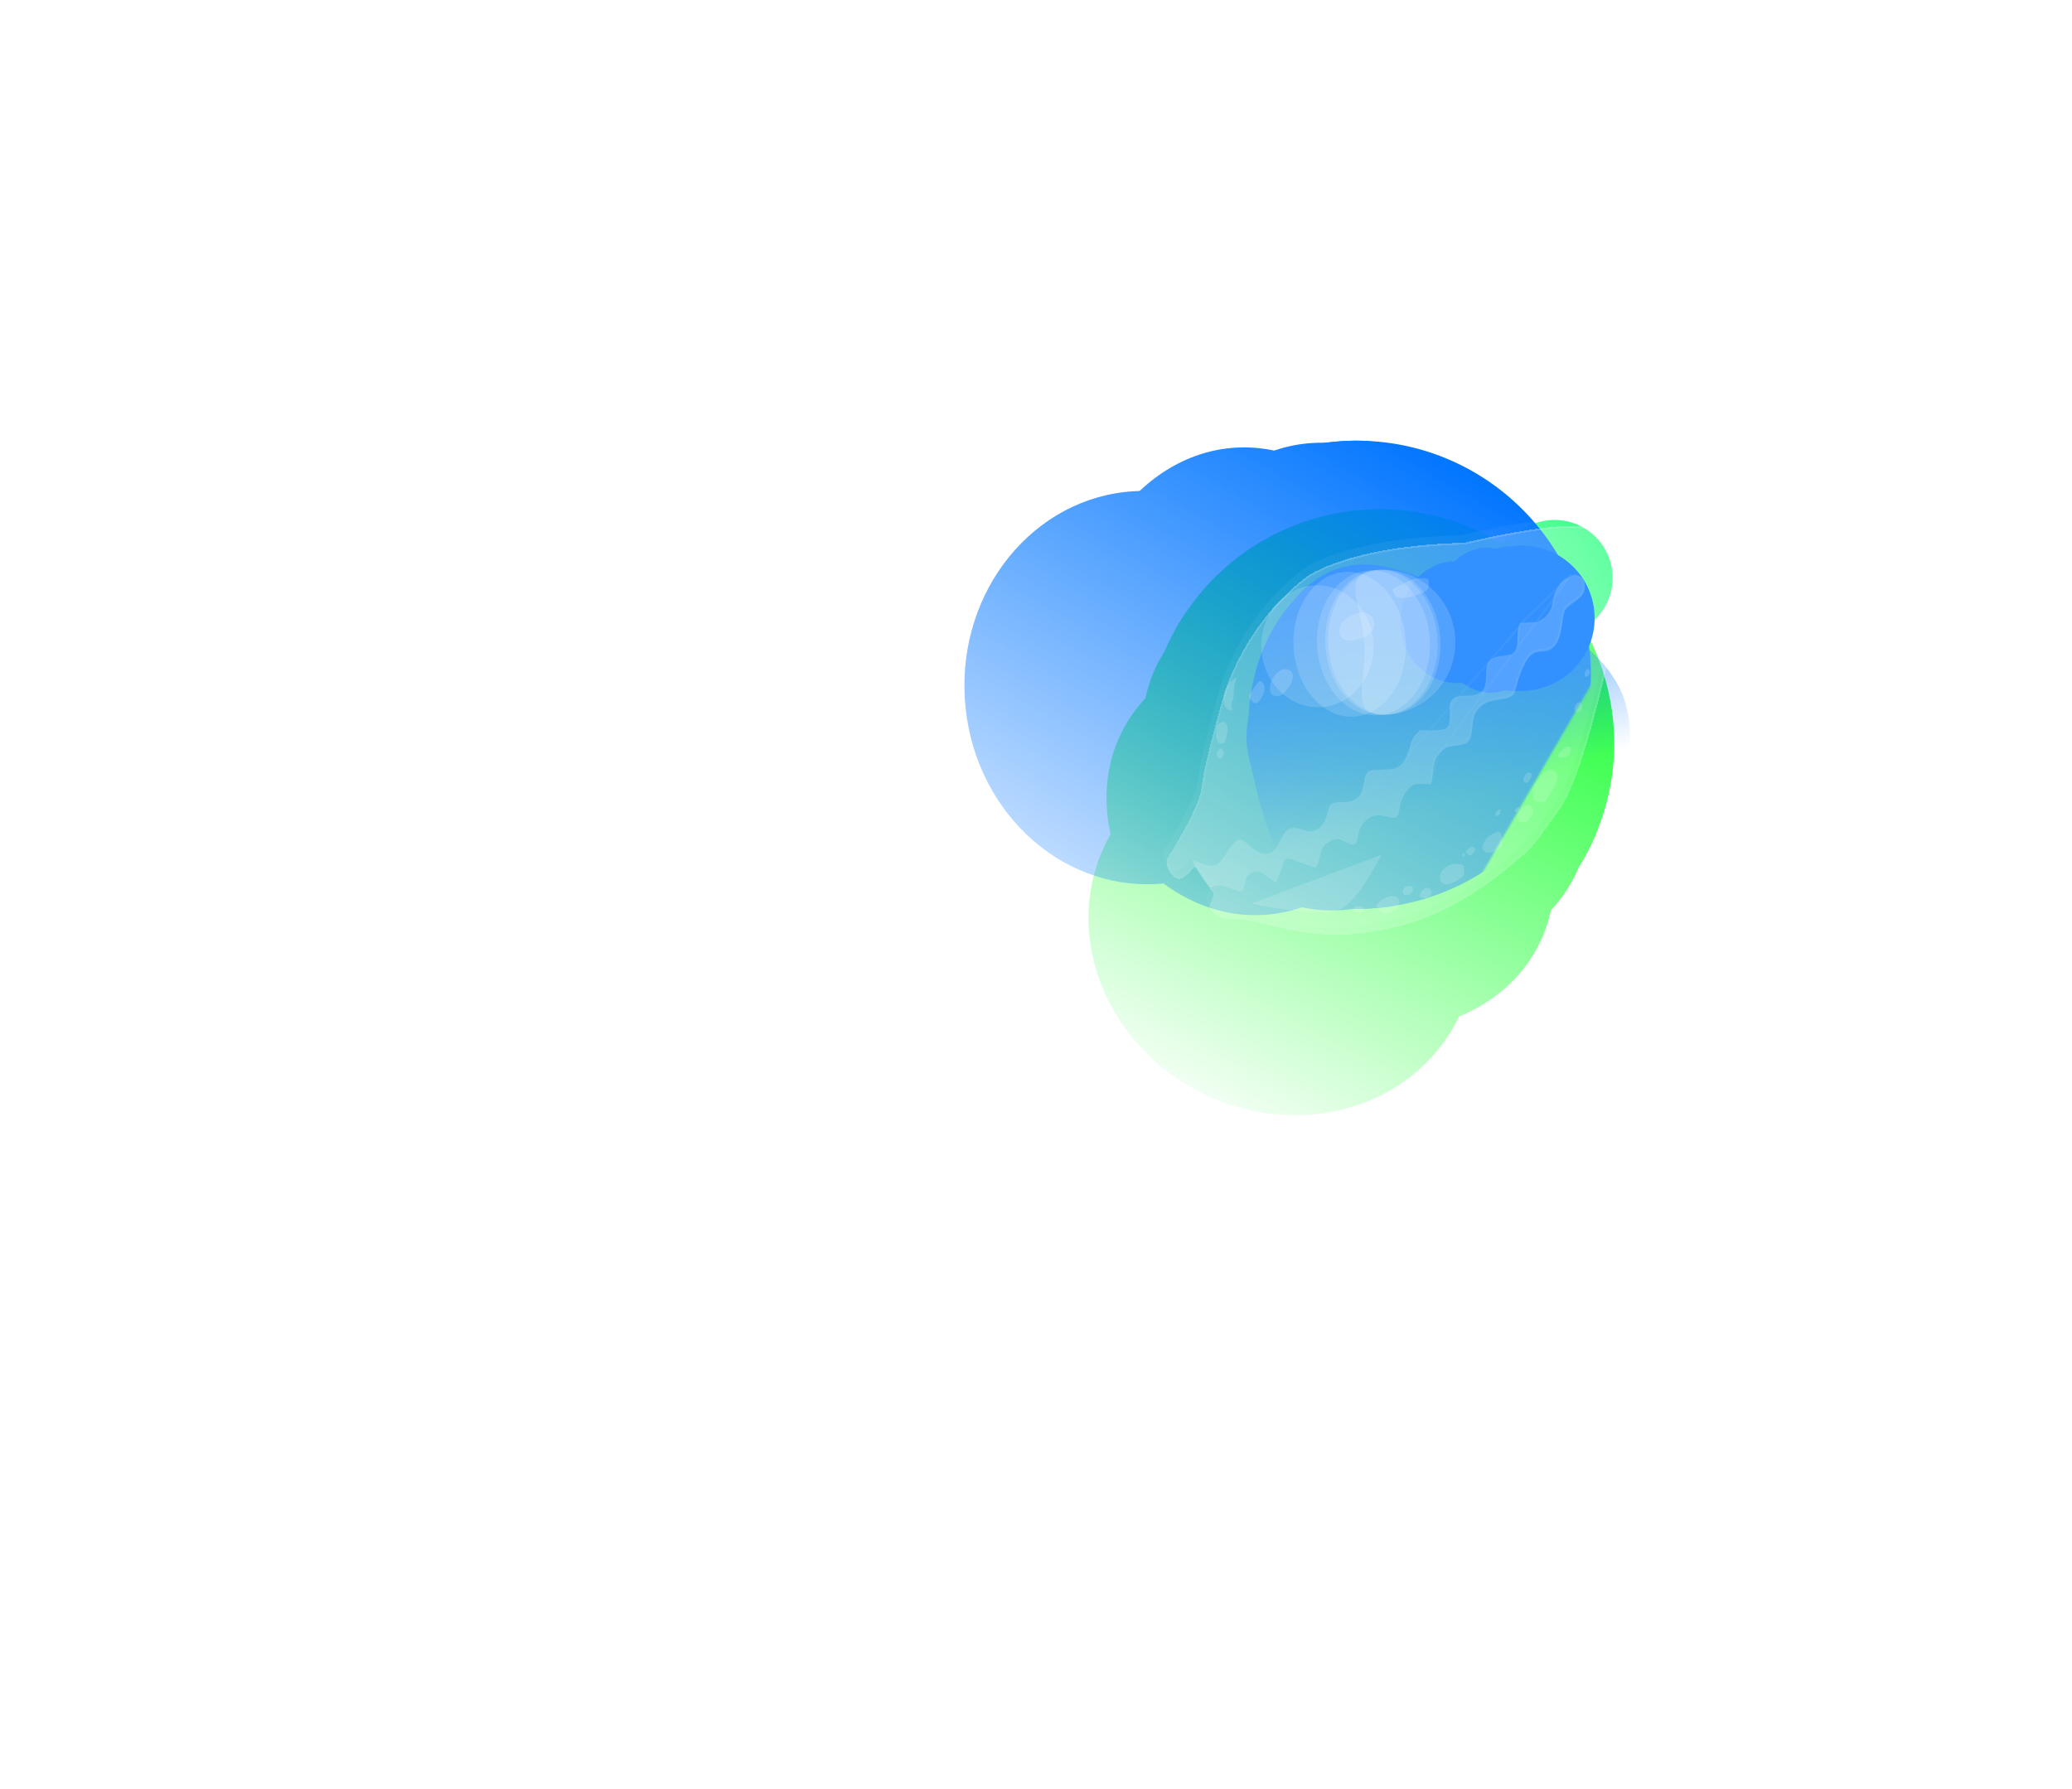 <svg width="1116" height="964" viewBox="0 0 1116 964" fill="none" xmlns="http://www.w3.org/2000/svg">
<mask id="mask0_101_3384" style="mask-type:alpha" maskUnits="userSpaceOnUse" x="613" y="120" width="422" height="397">
<rect x="746.127" y="516.455" width="264.711" height="332.836" transform="rotate(-120 746.127 516.455)" fill="url(#paint0_linear_101_3384)"/>
</mask>
<g mask="url(#mask0_101_3384)">
<path d="M821.731 284.282C836.664 275.661 855.759 280.777 864.38 295.71C873.001 310.643 867.885 329.737 852.952 338.358C838.02 346.98 839.046 330.246 830.425 315.314C821.804 300.381 806.798 292.904 821.731 284.282Z" fill="#00FF66"/>
<g filter="url(#filter0_f_101_3384)">
<path d="M822.271 283.971C833.831 277.297 850.19 283.992 858.812 298.925C867.433 313.858 865.052 331.373 853.492 338.047C841.933 344.721 825.573 338.026 816.952 323.093C808.331 308.16 810.712 290.645 822.271 283.971Z" fill="#00FF66"/>
</g>
<g filter="url(#filter1_f_101_3384)">
<ellipse cx="836.804" cy="311.631" rx="31.221" ry="24.168" transform="rotate(-120 836.804 311.631)" fill="#00FF66"/>
</g>
<g filter="url(#filter2_f_101_3384)">
<ellipse cx="833.839" cy="313.343" rx="31.221" ry="24.271" transform="rotate(-120 833.839 313.343)" fill="#00FF66"/>
</g>
<g filter="url(#filter3_f_101_3384)">
<ellipse cx="824.946" cy="318.477" rx="31.221" ry="24.168" transform="rotate(-120 824.946 318.477)" fill="#00FF66"/>
</g>
<g filter="url(#filter4_f_101_3384)">
<ellipse cx="812.908" cy="325.427" rx="26.242" ry="24.168" transform="rotate(-120 812.908 325.427)" fill="#00FF66"/>
</g>
</g>
<mask id="mask1_101_3384" style="mask-type:alpha" maskUnits="userSpaceOnUse" x="374" y="134" width="594" height="555">
<rect x="792.027" y="688.66" width="471.576" height="378.148" transform="rotate(-152.383 792.027 688.66)" fill="url(#paint1_linear_101_3384)"/>
</mask>
<g mask="url(#mask1_101_3384)">
<path d="M631.617 341.94C663.895 280.24 740.08 256.39 801.779 288.668C863.479 320.947 887.33 397.131 855.051 458.831C822.773 520.53 790.082 461.243 728.383 428.964C666.683 396.686 599.338 403.64 631.617 341.94Z" fill="#36FF4A"/>
<g filter="url(#filter5_f_101_3384)">
<path d="M632.782 339.713C657.768 291.952 728.041 279.401 789.741 311.68C851.441 343.958 881.203 408.843 856.216 456.604C831.23 504.365 760.957 516.916 699.257 484.637C637.558 452.359 607.796 387.474 632.782 339.713Z" fill="#36FF4A"/>
</g>
<g filter="url(#filter6_f_101_3384)">
<ellipse cx="742.169" cy="402.61" rx="126.082" ry="97.598" transform="rotate(-152.383 742.169 402.61)" fill="#36FF4A"/>
</g>
<g filter="url(#filter7_f_101_3384)">
<ellipse cx="735.762" cy="414.861" rx="126.082" ry="98.017" transform="rotate(-152.383 735.762 414.861)" fill="#36FF4A"/>
</g>
<g filter="url(#filter8_f_101_3384)">
<ellipse cx="716.538" cy="451.604" rx="126.082" ry="97.598" transform="rotate(-152.383 716.538 451.604)" fill="#36FF4A"/>
</g>
<g filter="url(#filter9_f_101_3384)">
<ellipse cx="690.52" cy="501.337" rx="105.976" ry="97.598" transform="rotate(-152.383 690.52 501.337)" fill="#36FF4A"/>
</g>
</g>
<mask id="mask2_101_3384" style="mask-type:alpha" maskUnits="userSpaceOnUse" x="319" y="6" width="624" height="652">
<rect x="690.279" y="657.586" width="427.61" height="505.272" transform="rotate(-150 690.279 657.586)" fill="url(#paint2_linear_101_3384)"/>
</mask>
<g mask="url(#mask2_101_3384)">
<path d="M723.163 237.67C792.668 233.453 852.432 286.379 856.649 355.884C860.866 425.39 807.939 485.153 738.434 489.37C668.929 493.587 702.821 434.979 698.604 365.473C694.387 295.968 653.658 241.887 723.163 237.67Z" fill="#0075FF"/>
<g filter="url(#filter10_f_101_3384)">
<path d="M725.669 237.515C779.472 234.251 826.507 287.95 830.724 357.455C834.941 426.96 794.743 485.952 740.94 489.216C687.137 492.48 640.103 438.781 635.886 369.276C631.669 299.771 671.866 240.78 725.669 237.515Z" fill="#0075FF"/>
</g>
<g filter="url(#filter11_f_101_3384)">
<ellipse cx="728.289" cy="363.67" rx="126.082" ry="97.598" transform="rotate(-93.472 728.289 363.67)" fill="#0075FF"/>
</g>
<g filter="url(#filter12_f_101_3384)">
<ellipse cx="714.494" cy="364.507" rx="126.082" ry="98.017" transform="rotate(-93.472 714.494 364.507)" fill="#0075FF"/>
</g>
<g filter="url(#filter13_f_101_3384)">
<ellipse cx="673.1" cy="367.018" rx="126.082" ry="97.598" transform="rotate(-93.472 673.1 367.018)" fill="#0075FF"/>
</g>
<g filter="url(#filter14_f_101_3384)">
<ellipse cx="617.075" cy="370.418" rx="105.976" ry="97.598" transform="rotate(-93.472 617.075 370.418)" fill="#0075FF"/>
</g>
</g>
<mask id="mask3_101_3384" style="mask-type:alpha" maskUnits="userSpaceOnUse" x="575" y="187" width="412" height="413">
<path d="M664.601 599.823C642.801 518.012 551.333 306.668 580.914 305.399L889.735 187.599L986.013 468.822L664.601 599.823Z" fill="url(#paint3_linear_101_3384)"/>
</mask>
<g mask="url(#mask3_101_3384)">
<path d="M722.916 305.606C752.115 297.782 784.512 320.493 791.548 346.752C798.584 373.01 795.997 410.637 764.67 419.031C749.146 423.19 735 445.794 713.052 437.66C690.71 429.38 685.383 392.423 681.834 379.177C674.798 352.918 693.718 313.429 722.916 305.606Z" fill="#0075FF"/>
<g filter="url(#filter15_f_101_3384)">
<path d="M723.171 307.95C754.485 299.559 783.642 318.73 789.69 341.301C795.738 363.872 791.86 396.657 760.545 405.048C745.027 409.206 730.386 429.93 708.937 423.63C687.104 417.217 683.123 385.29 680.072 373.904C674.024 351.333 691.856 316.34 723.171 307.95Z" fill="#0075FF"/>
</g>
<g filter="url(#filter16_f_101_3384)">
<path d="M724.118 307.695C759.216 298.291 792.651 322.599 800.107 350.426C807.564 378.253 804.107 418.32 769.009 427.724C751.616 432.384 736.371 459.96 711.995 451.64C687.18 443.17 681.163 401.582 677.401 387.545C669.945 359.718 689.021 317.099 724.118 307.695Z" fill="#0075FF"/>
</g>
<g filter="url(#filter17_f_101_3384)">
<path d="M729.053 309.905C774.214 305.12 819.779 331.594 828.506 364.162C837.232 396.73 824.672 437.831 782.58 449.11C761.721 454.699 744.417 497.379 715.29 487.802C685.638 478.052 679.473 432.096 675.071 415.667C666.344 383.099 676.735 315.449 729.053 309.905Z" fill="#0075FF"/>
</g>
<g filter="url(#filter18_f_101_3384)">
<path d="M747.184 319.174C792.507 307.03 842.768 338.536 851.3 370.378C859.832 402.22 845.374 442.988 800.052 455.132C777.592 461.15 753.578 480.609 722.645 471.903C691.157 463.04 685.697 417.956 681.393 401.893C672.861 370.052 701.862 331.318 747.184 319.174Z" fill="#0075FF"/>
</g>
<g filter="url(#filter19_f_101_3384)">
<path d="M768.229 327.157C815.066 314.608 866.887 346.721 875.614 379.289C884.34 411.857 869.301 453.622 822.465 466.172C799.255 472.391 774.404 492.371 742.483 483.542C709.988 474.554 704.469 428.425 700.067 411.996C691.341 379.428 721.392 339.707 768.229 327.157Z" fill="#0075FF"/>
</g>
<g filter="url(#filter20_f_101_3384)">
<path d="M731.614 331.419C772.596 320.437 819.377 353.901 828.103 386.469C836.83 419.037 824.85 459.983 783.868 470.964C763.559 476.406 741.222 491.676 712.748 481.923C683.763 471.995 677.446 426.08 673.043 409.651C664.317 377.083 690.632 342.4 731.614 331.419Z" fill="#0075FF"/>
</g>
</g>
<g filter="url(#filter21_bi_101_3384)">
<g filter="url(#filter22_b_101_3384)">
<path d="M633.733 468.898C638.365 467.354 640.233 462.898 641.733 462.398L651.732 476.898L650.732 480.398C650.732 481.898 648.607 482.898 649.732 484.898C653.332 491.298 662.232 491.231 666.232 490.398L677.732 492.898C706.232 500.398 723.689 501.401 751.732 494.398C780.752 487.151 803.566 469.065 818.232 456.398C823.232 452.898 829.639 442.989 837.732 431.898C851.232 413.398 864.899 349.398 872.732 311.898C874.232 284.898 854.232 280.398 854.232 280.398C842.232 274.398 786.732 287.898 786.732 287.898C724.232 289.398 702.232 305.898 702.232 305.898C666.732 332.398 656.732 371.398 656.732 371.398C653.232 383.565 646.032 410.198 645.232 419.398C644.432 428.598 632.566 448.898 626.733 457.898C625.233 463.898 630.732 469.898 633.733 468.898Z" fill="white" fill-opacity="0.05"/>
</g>
<path d="M817.447 293.509C838.984 292.202 857.504 308.603 858.81 330.141C860.117 351.678 843.717 370.197 822.179 371.504C800.641 372.811 811.143 354.65 809.837 333.112C808.53 311.574 795.909 294.816 817.447 293.509Z" fill="#0075FF"/>
<g filter="url(#filter23_f_101_3384)">
<path d="M818.225 293.461C834.897 292.45 849.472 309.09 850.778 330.627C852.085 352.165 839.629 370.445 822.957 371.456C806.285 372.468 791.71 355.828 790.403 334.29C789.097 312.753 801.553 294.473 818.225 293.461Z" fill="#0075FF"/>
</g>
<g filter="url(#filter24_f_101_3384)">
<ellipse cx="819.036" cy="332.553" rx="39.069" ry="30.243" transform="rotate(-93.472 819.036 332.553)" fill="#0075FF"/>
</g>
<g filter="url(#filter25_f_101_3384)">
<ellipse cx="814.761" cy="332.813" rx="39.069" ry="30.373" transform="rotate(-93.472 814.761 332.813)" fill="#0075FF"/>
</g>
<g filter="url(#filter26_f_101_3384)">
<ellipse cx="801.935" cy="333.591" rx="39.069" ry="30.243" transform="rotate(-93.472 801.935 333.591)" fill="#0075FF"/>
</g>
<g filter="url(#filter27_f_101_3384)">
<ellipse cx="784.574" cy="334.644" rx="32.839" ry="30.243" transform="rotate(-93.472 784.574 334.644)" fill="#0075FF"/>
</g>
<path d="M742.451 306.509C763.988 305.202 782.507 321.603 783.814 343.141C785.121 364.678 768.721 383.197 747.183 384.504C725.645 385.811 736.147 367.65 734.841 346.112C733.534 324.574 720.913 307.816 742.451 306.509Z" fill="white" fill-opacity="0.15"/>
<g filter="url(#filter28_f_101_3384)">
<path d="M743.229 306.461C759.901 305.45 774.475 322.09 775.782 343.627C777.089 365.165 764.633 383.445 747.961 384.456C731.289 385.468 716.714 368.828 715.407 347.29C714.101 325.753 726.557 307.473 743.229 306.461Z" fill="white" fill-opacity="0.15"/>
</g>
<g filter="url(#filter29_f_101_3384)">
<ellipse cx="744.04" cy="345.553" rx="39.069" ry="30.243" transform="rotate(-93.472 744.04 345.553)" fill="white" fill-opacity="0.15"/>
</g>
<g filter="url(#filter30_f_101_3384)">
<ellipse cx="739.765" cy="345.813" rx="39.069" ry="30.373" transform="rotate(-93.472 739.765 345.813)" fill="white" fill-opacity="0.15"/>
</g>
<g filter="url(#filter31_f_101_3384)">
<ellipse cx="726.939" cy="346.591" rx="39.069" ry="30.243" transform="rotate(-93.472 726.939 346.591)" fill="white" fill-opacity="0.15"/>
</g>
<g filter="url(#filter32_f_101_3384)">
<ellipse cx="709.578" cy="347.644" rx="32.839" ry="30.243" transform="rotate(-93.472 709.578 347.644)" fill="white" fill-opacity="0.15"/>
</g>
<g filter="url(#filter33_bd_101_3384)">
<path d="M633.733 468.898C638.365 467.354 640.233 462.898 641.733 462.398L651.732 476.898L650.732 480.398C650.732 481.898 648.607 482.898 649.732 484.898C653.332 491.298 662.232 491.231 666.232 490.398L677.732 492.898C706.232 500.398 723.689 501.401 751.732 494.398C780.752 487.151 803.566 469.065 818.232 456.398C823.232 452.898 829.639 442.989 837.732 431.898C851.232 413.398 864.899 349.398 872.732 311.898C874.232 284.898 854.232 280.398 854.232 280.398C842.232 274.398 786.732 287.898 786.732 287.898C724.232 289.398 702.232 305.898 702.232 305.898C666.732 332.398 656.732 371.398 656.732 371.398C653.232 383.565 646.032 410.198 645.232 419.398C644.432 428.598 632.566 448.898 626.733 457.898C625.233 463.898 630.732 469.898 633.733 468.898Z" fill="white" fill-opacity="0.2" shape-rendering="crispEdges"/>
<path d="M642.144 462.114L641.931 461.805L641.575 461.924C641.302 462.015 641.052 462.184 640.825 462.376C640.596 462.571 640.364 462.812 640.129 463.074C639.917 463.31 639.694 463.575 639.46 463.852L639.382 463.945C639.118 464.257 638.838 464.586 638.536 464.922C637.325 466.266 635.77 467.692 633.575 468.424C633.012 468.611 632.259 468.489 631.408 468.009C630.567 467.535 629.696 466.744 628.948 465.727C627.463 463.708 626.531 460.893 627.198 458.099C630.122 453.582 634.529 446.281 638.314 438.952C640.217 435.269 641.965 431.571 643.29 428.213C644.611 424.863 645.524 421.815 645.731 419.441C646.126 414.888 648.115 405.97 650.455 396.632C652.791 387.31 655.464 377.615 657.213 371.536L657.215 371.529L657.217 371.522L656.936 371.45C657.217 371.522 657.217 371.522 657.217 371.522L657.217 371.521L657.218 371.516L657.223 371.496L657.245 371.415C657.265 371.342 657.294 371.233 657.335 371.088C657.416 370.8 657.539 370.372 657.709 369.817C658.05 368.707 658.576 367.088 659.319 365.062C660.805 361.01 663.155 355.328 666.612 348.82C673.525 335.802 684.857 319.492 702.532 306.299L702.532 306.298L702.532 306.298L702.534 306.296L702.544 306.289C702.554 306.282 702.569 306.271 702.589 306.257C702.63 306.227 702.693 306.183 702.778 306.124C702.949 306.007 703.21 305.833 703.566 305.61C704.277 305.163 705.369 304.519 706.876 303.741C709.89 302.183 714.568 300.084 721.199 297.936C734.461 293.64 755.537 289.147 786.744 288.398L786.798 288.396L786.851 288.384L786.732 287.898C786.851 288.384 786.851 288.384 786.851 288.384L786.853 288.383L786.86 288.381L786.89 288.374L787.009 288.345C787.114 288.32 787.27 288.283 787.474 288.234C787.883 288.137 788.484 287.995 789.254 287.817C790.793 287.46 793.005 286.956 795.698 286.371C801.084 285.2 808.389 283.702 816.067 282.391C823.747 281.08 831.789 279.958 838.654 279.538C842.086 279.328 845.214 279.293 847.848 279.496C850.494 279.7 852.596 280.139 854.009 280.845L854.063 280.872L854.122 280.886L854.123 280.886L854.124 280.886L854.132 280.888L854.17 280.897C854.204 280.906 854.257 280.919 854.326 280.938C854.465 280.975 854.671 281.035 854.935 281.12C855.463 281.29 856.22 281.565 857.127 281.978C858.94 282.804 861.345 284.183 863.703 286.388C868.4 290.78 872.967 298.499 872.235 311.833C868.319 330.58 862.95 355.925 856.874 378.895C853.834 390.388 850.62 401.279 847.324 410.448C844.025 419.628 840.659 427.039 837.329 431.603C835.619 433.945 833.99 436.228 832.436 438.406C830.297 441.403 828.298 444.203 826.423 446.694C823.181 451 820.372 454.29 817.946 455.988L817.925 456.003L817.906 456.02C803.248 468.678 780.51 486.697 751.611 493.913C737.62 497.407 726.292 498.898 714.917 498.587C703.539 498.275 692.092 496.16 677.86 492.415L677.849 492.412L677.839 492.409L666.339 489.909L666.235 489.887L666.13 489.909C664.185 490.314 661.032 490.534 657.937 489.872C654.845 489.21 651.874 487.685 650.168 484.653C649.932 484.234 649.882 483.899 649.911 483.613C649.942 483.316 650.064 483.027 650.245 482.708C650.329 482.561 650.419 482.417 650.516 482.263L650.543 482.219C650.647 482.053 650.758 481.874 650.858 481.691C651.046 481.342 651.215 480.937 651.231 480.473L652.213 477.035L652.278 476.809L652.144 476.614L642.144 462.114Z" stroke="url(#paint4_linear_101_3384)" stroke-opacity="0.15" shape-rendering="crispEdges"/>
</g>
<g filter="url(#filter34_f_101_3384)">
<path d="M720.226 489.99C711.245 492.927 685.666 488.766 674 486.317L744 460C739.818 468.772 729.208 487.052 720.226 489.99Z" fill="white" fill-opacity="0.15"/>
</g>
<g filter="url(#filter35_i_101_3384)">
<path d="M750.762 318.907C749.806 316.807 750.105 316.049 752.245 315.15C756.244 313.47 760.3 310.405 765.129 310.475C767.18 310.506 769.023 310.754 769.224 311.028C769.865 311.901 769.631 315.493 768.862 316.592C768.453 317.175 766.607 318.224 764.759 318.922C756.773 321.941 752.142 321.936 750.762 318.907Z" fill="white" fill-opacity="0.16"/>
<path d="M724.182 333.088C725.791 331.592 729.358 329.687 731.561 329.148C733.855 328.587 734.689 328.625 736.467 329.368C741.283 331.38 741.607 337.409 737.084 340.859C734.69 342.685 730.318 344.098 727.06 344.098C724.644 344.098 724.081 343.905 722.82 342.644C721.683 341.508 721.367 340.744 721.367 339.139C721.367 336.741 722.215 334.916 724.182 333.088Z" fill="white" fill-opacity="0.16"/>
<path d="M683.988 369.699C684.049 366.704 685.589 363.535 688.078 361.287C689.597 359.915 690.464 359.514 691.917 359.514C697.082 359.514 697.871 364.52 693.57 370.006C691.12 373.132 689.658 374.136 687.64 374.079C685.128 374.008 683.931 372.572 683.988 369.699Z" fill="white" fill-opacity="0.16"/>
<path d="M661.703 381.401C657.266 379.562 658.895 368.654 664.134 365.124C666.234 363.709 666.249 363.71 665.644 365.3C665.017 366.948 664.458 370.993 664.44 374.013C664.433 375.286 664.269 376.23 664.079 376.113C663.439 375.717 663.019 379.528 663.6 380.457C664.373 381.695 663.483 382.138 661.703 381.401Z" fill="white" fill-opacity="0.16"/>
<path d="M672.632 374.165C672.632 373.785 673.893 371.683 675.435 369.492C677.049 367.199 678.474 365.64 678.792 365.819C681.716 367.465 681.949 370.75 679.44 374.931C677.39 378.347 675.906 378.746 673.941 376.411C673.221 375.555 672.632 374.544 672.632 374.165Z" fill="white" fill-opacity="0.16"/>
<path d="M655.01 393.661C654.98 390.533 655.089 390.165 656.373 389.061C658.111 387.565 659.417 387.535 660.419 388.966C661.325 390.259 661.4 392.319 660.666 395.743C660.053 398.6 658.765 400.039 657.251 399.558C655.678 399.059 655.046 397.395 655.01 393.661Z" fill="white" fill-opacity="0.16"/>
<path d="M655.713 406.739C655.163 405.711 655.438 404.034 656.343 402.904C657.854 401.014 659.767 403.701 658.717 406.238C657.987 408 656.52 408.245 655.713 406.739Z" fill="white" fill-opacity="0.16"/>
</g>
<g filter="url(#filter36_i_101_3384)">
<path fill-rule="evenodd" clip-rule="evenodd" d="M846.063 309.5C840.551 311.466 837.092 316.719 836.012 324.763C835.581 327.972 833.335 331.287 830.438 332.989C828.377 334.201 827.473 334.409 824.058 334.458C821.87 334.489 819.789 334.546 819.433 334.582C818.16 334.715 817.345 337.974 817.337 342.963C817.326 350.497 816.14 351.887 809.181 352.521C802.118 353.165 800.439 355.156 800.438 362.887C800.436 371.527 797.964 373.916 788.999 373.94C784.867 373.952 783.384 374.498 781.838 376.58C780.922 377.814 780.813 378.575 780.918 382.974C781.124 391.591 780.142 392.519 770.786 392.558L764.864 392.583C764.671 392.584 764.487 392.665 764.355 392.806L762.64 394.644C761.135 396.256 760.439 397.66 759.435 401.109C757.497 407.76 755.949 410.537 753.318 412.078C751.326 413.245 750.418 413.409 744.381 413.69C737.86 413.993 737.628 414.042 736.498 415.355C735.859 416.099 735.198 417.546 735.03 418.57C733.743 426.416 732.835 428.24 729.338 430.006C727.617 430.876 726.276 431.125 723.324 431.125C716.945 431.125 716.096 431.744 714.902 437.26C713.817 442.267 711.193 445.531 707.438 446.542C705.395 447.092 703.952 446.92 700.843 445.753C699.812 445.366 697.982 445.049 696.778 445.049C693.774 445.049 691.977 446.68 689.739 451.432C688.752 453.528 687.464 455.769 686.877 456.41C683.246 460.378 678.552 459.692 672.737 454.346C671.106 452.848 669.29 451.468 668.702 451.281C666.977 450.734 664.614 452.492 662.355 456.003C658.421 462.117 656.96 463.94 655.399 464.688C653.124 465.778 651.318 465.623 646.772 463.947C645.382 463.434 644.026 462.98 643.107 462.711C642.61 462.566 642.283 462.999 642.519 463.461C644.816 467.958 647.025 471.152 650.5 476C651.5 477.395 651.852 477.436 653.577 476.618C655.867 475.531 658.337 475.848 663.466 477.885C669.198 480.162 669.751 479.821 670.856 473.327C671.23 471.128 673.096 469.15 675.192 468.731C678.116 468.146 680.259 469.116 685.687 473.484C686.521 474.156 687.22 474.402 687.476 474.115C687.708 473.856 688.734 471.182 689.757 468.174C690.78 465.165 691.848 462.424 692.131 462.082C693.008 461.021 694.709 461.372 701.516 464.019C706.375 465.908 708.304 466.449 708.888 466.086C709.324 465.816 709.993 464.273 710.376 462.657C710.758 461.042 711.285 458.825 711.546 457.731C712.362 454.315 716.874 451.017 720.732 451.017C721.278 451.017 722.982 451.688 724.519 452.509C729.362 455.093 730.672 454.56 731.35 449.728C731.926 445.625 733.651 442.549 736.667 440.249C739.419 438.15 742.272 437.721 746.468 438.775C748.228 439.218 750.126 439.579 750.685 439.579C752.492 439.579 753.509 437.974 753.864 434.561C754.443 429.007 758.294 422.866 761.957 421.657C763.054 421.294 764.94 421.209 767.088 421.425C769.155 421.632 770.603 421.575 770.786 421.279C770.952 421.011 771.41 418.333 771.805 415.328C772.625 409.09 773.292 407.192 775.583 404.582C777.824 402.031 779.611 401.226 784.17 400.716C791.118 399.938 792.329 398.581 793.004 390.814C793.491 385.199 794.178 383.265 796.663 380.515C798.929 378.006 802.055 376.677 807.312 375.984C812.193 375.341 814.644 374.301 815.59 372.471C815.968 371.74 816.746 369.252 817.318 366.944C818.442 362.409 821.12 356.3 823.154 353.633C825.072 351.118 827.136 350.07 830.17 350.068C836.778 350.063 840.088 345.639 841.391 335.073C841.779 331.925 842.444 328.677 842.869 327.855C843.294 327.034 845.322 325.199 847.376 323.78C851.857 320.682 853.233 318.891 853.533 315.771C853.824 312.746 852.676 310.449 850.398 309.497C848.384 308.655 848.428 308.655 846.063 309.5Z" fill="white" fill-opacity="0.16"/>
</g>
<path d="M846.063 309.5L846.231 309.971C840.961 311.851 837.574 316.889 836.507 324.83L836.012 324.763L836.507 324.83C836.055 328.197 833.715 331.643 830.691 333.421C829.643 334.037 828.851 334.421 827.868 334.647C826.9 334.87 825.772 334.933 824.065 334.958C821.864 334.989 819.813 335.046 819.485 335.08L846.063 309.5ZM846.063 309.5L846.231 309.971C847.456 309.533 847.935 309.366 848.363 309.366C848.775 309.366 849.158 309.521 850.205 309.958C852.226 310.802 853.312 312.85 853.035 315.723C852.893 317.206 852.501 318.341 851.626 319.479C850.734 320.639 849.324 321.825 847.092 323.368C846.047 324.09 845.009 324.917 844.176 325.671C843.76 326.048 843.39 326.41 843.094 326.735C842.805 327.052 842.562 327.36 842.425 327.626L842.424 327.626C842.292 327.882 842.159 328.284 842.031 328.756C841.899 329.238 841.761 329.831 841.626 330.492C841.355 331.814 841.09 333.426 840.894 335.012C840.246 340.27 839.106 343.911 837.369 346.231C835.661 348.514 833.341 349.565 830.17 349.568C828.593 349.569 827.237 349.842 826.017 350.462C824.798 351.082 823.748 352.03 822.756 353.33C821.703 354.71 820.506 356.947 819.437 359.387C818.364 361.834 817.403 364.522 816.833 366.824C816.549 367.968 816.214 369.158 815.904 370.15C815.589 371.157 815.312 371.921 815.146 372.242L815.146 372.242C814.743 373.022 814.003 373.673 812.731 374.213C811.452 374.756 809.671 375.169 807.247 375.489C801.935 376.188 798.672 377.545 796.292 380.18C795.022 381.586 794.185 382.812 793.613 384.423C793.047 386.016 792.75 387.957 792.505 390.77C792.337 392.707 792.138 394.214 791.831 395.404C791.526 396.59 791.122 397.429 790.566 398.053C789.453 399.301 787.605 399.828 784.114 400.219C781.821 400.475 780.172 400.811 778.802 401.428C777.419 402.05 776.357 402.944 775.208 404.252L775.583 404.582M846.063 309.5L775.583 404.582M753.318 412.078L753.571 412.51C752.541 413.113 751.76 413.473 750.455 413.709C749.185 413.938 747.413 414.05 744.405 414.189C741.12 414.342 739.485 414.43 738.521 414.633C738.057 414.731 737.785 414.85 737.572 414.996C737.35 415.149 737.161 415.351 736.877 415.681C736.599 416.005 736.297 416.507 736.042 417.065C735.788 417.622 735.598 418.196 735.523 418.651C734.881 422.565 734.323 425.056 733.46 426.791C732.572 428.574 731.373 429.538 729.564 430.453L729.338 430.006L729.563 430.453C727.745 431.371 726.317 431.625 723.324 431.625C721.731 431.625 720.513 431.664 719.557 431.803C718.603 431.941 717.951 432.173 717.463 432.528C716.98 432.88 716.61 433.387 716.286 434.166C715.958 434.955 715.688 435.989 715.39 437.366L714.902 437.26L715.39 437.366C714.281 442.487 711.562 445.95 707.568 447.025C706.498 447.313 705.561 447.417 704.481 447.288C703.415 447.16 702.232 446.808 700.667 446.221C699.697 445.857 697.928 445.549 696.778 445.549C695.386 445.549 694.309 445.92 693.307 446.829C692.278 447.762 691.304 449.283 690.192 451.645L689.739 451.432L690.192 451.645C689.692 452.706 689.117 453.802 688.591 454.716C688.075 455.614 687.581 456.381 687.246 456.748L686.877 456.41L687.246 456.748C685.336 458.835 683.096 459.737 680.554 459.366C678.054 459.001 675.336 457.415 672.398 454.715C671.594 453.975 670.744 453.265 670.026 452.72C669.667 452.447 669.345 452.218 669.081 452.049C668.804 451.871 668.628 451.782 668.55 451.758C667.913 451.555 667.062 451.752 666.027 452.521C665.004 453.283 663.886 454.547 662.775 456.274L662.355 456.003L662.775 456.274C660.809 459.33 659.447 461.334 658.377 462.671C657.305 464.009 656.494 464.718 655.615 465.139C654.408 465.717 653.299 465.974 651.894 465.853C650.518 465.735 648.876 465.256 646.599 464.416C645.216 463.906 643.871 463.456 642.967 463.191C642.959 463.189 642.951 463.187 642.945 463.186C642.948 463.198 642.954 463.214 642.964 463.234C645.243 467.694 647.434 470.863 650.906 475.709C651.425 476.432 651.656 476.609 651.861 476.648C651.964 476.668 652.111 476.662 652.362 476.585C652.616 476.507 652.932 476.37 653.362 476.166C655.863 474.979 658.52 475.382 663.651 477.42C665.088 477.991 666.16 478.381 666.988 478.558C667.818 478.735 668.301 478.675 668.634 478.47C668.975 478.259 669.28 477.822 669.566 476.944C669.85 476.074 670.086 474.87 670.363 473.243C670.77 470.852 672.784 468.703 675.094 468.24C676.656 467.928 678.03 468.035 679.707 468.795C681.35 469.539 683.286 470.911 686 473.095L685.687 473.484L686 473.095C686.394 473.412 686.727 473.604 686.964 473.688C687.042 473.715 687.094 473.727 687.128 473.731C687.135 473.718 687.143 473.702 687.152 473.684C687.198 473.592 687.257 473.465 687.328 473.302C687.468 472.977 687.648 472.532 687.853 471.996C688.264 470.927 688.774 469.512 689.284 468.013C689.797 466.503 690.322 465.058 690.756 463.946C690.972 463.391 691.167 462.914 691.328 462.553C691.408 462.372 691.481 462.216 691.545 462.09C691.603 461.977 691.672 461.852 691.746 461.763C691.746 461.763 691.746 461.763 691.746 461.763L753.318 412.078ZM753.318 412.078L753.571 412.51C756.388 410.859 757.978 407.897 759.915 401.249C760.909 397.833 761.578 396.515 763.005 394.985L764.721 393.147C764.758 393.107 764.811 393.084 764.866 393.083L770.788 393.058C773.127 393.048 774.978 392.984 776.425 392.749C777.873 392.515 778.982 392.102 779.782 391.346C780.587 390.584 781.013 389.537 781.231 388.181C781.449 386.831 781.47 385.116 781.418 382.962C781.365 380.751 781.369 379.506 781.49 378.661C781.605 377.864 781.822 377.441 782.24 376.878C782.974 375.89 783.658 375.308 784.622 374.953C785.614 374.587 786.942 374.446 789 374.44C793.487 374.428 796.533 373.834 798.427 372.004C800.327 370.168 800.937 367.217 800.938 362.887C800.938 359.017 801.369 356.76 802.543 355.369C803.705 353.991 805.701 353.34 809.226 353.019C812.682 352.704 814.928 352.198 816.245 350.654C816.906 349.88 817.298 348.887 817.528 347.637C817.758 346.391 817.834 344.854 817.837 342.964C817.841 340.49 818.046 338.473 818.396 337.073M753.318 412.078L818.396 337.073M775.583 404.582L775.207 404.253C774.032 405.592 773.253 406.773 772.671 408.429C772.096 410.063 771.719 412.143 771.31 415.263C771.113 416.76 770.9 418.174 770.717 419.245C770.625 419.781 770.541 420.227 770.471 420.553C770.436 420.716 770.405 420.844 770.38 420.935C770.378 420.941 770.377 420.947 770.375 420.952L775.583 404.582ZM818.396 337.073C818.571 336.37 818.777 335.852 818.991 335.514M818.396 337.073L818.991 335.514M818.991 335.514C819.211 335.169 819.386 335.09 819.484 335.08L818.991 335.514ZM687.17 473.734C687.175 473.732 687.178 473.732 687.178 473.732C687.178 473.733 687.176 473.733 687.17 473.734ZM708.888 466.086C709.324 465.816 709.993 464.273 710.376 462.657L708.888 466.086Z" stroke="url(#paint5_linear_101_3384)" stroke-opacity="0.05"/>
<g filter="url(#filter37_i_101_3384)">
<path d="M853.546 362.097C853.635 361.279 853.942 360.328 854.228 359.983C854.905 359.168 855.363 359.191 856.098 360.076C856.94 361.09 855.713 363.583 854.372 363.583C853.571 363.583 853.414 363.302 853.546 362.097Z" fill="white" fill-opacity="0.16"/>
<path d="M849.903 382.729C847.601 382.729 847.302 380.383 849.284 377.88C850.349 376.535 852.141 377.632 852.141 379.628C852.141 381.471 851.233 382.729 849.903 382.729Z" fill="white" fill-opacity="0.16"/>
<path d="M839.85 407.007C838.771 406.112 839.126 405.112 841.241 403.079C843.218 401.179 845.261 400.552 845.932 401.638C846.351 402.316 845.797 404.634 844.944 405.772C844.077 406.93 840.733 407.74 839.85 407.007Z" fill="white" fill-opacity="0.16"/>
<path d="M825.454 423.903C825.872 422.239 831.001 415.465 832.623 414.434C835.359 412.697 837.587 413.595 838.739 416.901C839.206 418.241 839.071 418.839 837.684 421.586C836.81 423.319 835.209 426.138 834.127 427.851L832.366 430.64C832.238 430.843 832.014 430.966 831.774 430.966H829.53C827.928 430.966 826.683 430.704 826.343 430.295C825.63 429.436 825.072 425.424 825.454 423.903Z" fill="white" fill-opacity="0.16"/>
<path d="M821.184 420.439C820.012 419.835 820.089 418.677 821.433 416.704C822.628 414.948 823.806 414.614 824.758 415.761C825.219 416.317 825.128 416.896 824.335 418.451C823.216 420.645 822.483 421.107 821.184 420.439Z" fill="white" fill-opacity="0.16"/>
<path d="M817.33 439.146C817.33 437.122 819.103 434.547 821.3 433.379C823.336 432.297 823.119 432.328 824.304 432.962C825.833 433.78 826.078 436.589 824.8 438.657C823.399 440.924 821.963 441.907 820.054 441.907C818.106 441.907 817.33 441.12 817.33 439.146Z" fill="white" fill-opacity="0.16"/>
<path d="M816.485 436.437C815.674 436.437 815.645 435.337 816.435 434.547C817.225 433.757 818.325 433.786 818.325 434.597C818.325 435.428 817.316 436.437 816.485 436.437Z" fill="white" fill-opacity="0.16"/>
<path d="M806.127 438.601C805.186 438.239 805.199 437.435 806.169 436.05C807.098 434.725 808.379 434.596 808.379 435.829C808.379 437.178 806.962 438.921 806.127 438.601Z" fill="white" fill-opacity="0.16"/>
<path d="M802.771 448.902C803.53 448.546 804.711 447.952 805.395 447.581C806.981 446.721 807.157 446.724 808.065 447.632C808.956 448.523 809.612 452.323 809.176 454.062C808.39 457.197 801.672 459.603 799.413 457.559C798.874 457.071 798.433 456.074 798.433 455.342C798.433 453.58 801.036 449.715 802.771 448.902Z" fill="white" fill-opacity="0.16"/>
<path d="M789.481 457.872C789.481 457.358 791.55 455.517 792.465 455.216C793.425 454.9 794.454 455.716 794.454 456.793C794.454 457.831 792.672 459.81 791.735 459.81C791.002 459.81 789.481 458.502 789.481 457.872Z" fill="white" fill-opacity="0.16"/>
<path d="M788.238 460.307C787.828 460.307 787.492 459.971 787.492 459.561C787.492 459.151 787.828 458.815 788.238 458.815C788.648 458.815 788.984 459.151 788.984 459.561C788.984 459.971 788.648 460.307 788.238 460.307Z" fill="white" fill-opacity="0.16"/>
<path d="M775.557 471.427C775.557 468.927 777.029 467.012 780.281 465.279C781.854 464.44 782.831 464.271 784.952 464.472C786.427 464.611 787.829 464.92 788.067 465.159C788.305 465.397 788.547 466.671 788.605 467.991C788.7 470.187 788.557 470.52 786.909 471.937C784.653 473.878 779.63 475.91 778.284 475.428C776.288 474.713 775.557 473.642 775.557 471.427Z" fill="white" fill-opacity="0.16"/>
<path d="M755.741 480.323C755.176 479.244 755.801 477.478 757.001 476.763C757.497 476.467 758.574 476.281 759.395 476.347C760.538 476.441 760.926 476.742 761.052 477.637C761.418 480.224 756.89 482.515 755.741 480.323Z" fill="white" fill-opacity="0.16"/>
<path d="M765.148 482.458C764.14 481.835 764.621 480.139 766.219 478.679C768.018 477.036 769.15 476.847 770.3 477.996C772.215 479.911 770.388 482.919 767.362 482.834C766.436 482.807 765.44 482.638 765.148 482.458Z" fill="white" fill-opacity="0.16"/>
<path d="M741.442 487.5C741.076 486.348 743.002 484.4 746.216 482.671C748.799 481.282 751.467 481.402 752.923 482.973C754.103 484.247 754.112 484.506 753.06 487.313C752.416 489.033 748.508 491.139 745.96 491.139C744.069 491.139 742.091 489.547 741.442 487.5Z" fill="white" fill-opacity="0.16"/>
<path d="M733.029 490.44C730.277 491.131 727.927 489.571 729.274 487.949C729.956 487.126 733.065 486.878 734.138 487.559C735.066 488.149 734.307 490.119 733.029 490.44Z" fill="white" fill-opacity="0.16"/>
</g>
</g>
<defs>
<filter id="filter0_f_101_3384" x="807.77" y="277.386" width="60.225" height="67.246" filterUnits="userSpaceOnUse" color-interpolation-filters="sRGB">
<feFlood flood-opacity="0" result="BackgroundImageFix"/>
<feBlend mode="normal" in="SourceGraphic" in2="BackgroundImageFix" result="shape"/>
<feGaussianBlur stdDeviation="2" result="effect1_foregroundBlur_101_3384"/>
</filter>
<filter id="filter1_f_101_3384" x="796.691" y="268.008" width="80.225" height="87.246" filterUnits="userSpaceOnUse" color-interpolation-filters="sRGB">
<feFlood flood-opacity="0" result="BackgroundImageFix"/>
<feBlend mode="normal" in="SourceGraphic" in2="BackgroundImageFix" result="shape"/>
<feGaussianBlur stdDeviation="7" result="effect1_foregroundBlur_101_3384"/>
</filter>
<filter id="filter2_f_101_3384" x="773.654" y="249.699" width="120.369" height="127.288" filterUnits="userSpaceOnUse" color-interpolation-filters="sRGB">
<feFlood flood-opacity="0" result="BackgroundImageFix"/>
<feBlend mode="normal" in="SourceGraphic" in2="BackgroundImageFix" result="shape"/>
<feGaussianBlur stdDeviation="17" result="effect1_foregroundBlur_101_3384"/>
</filter>
<filter id="filter3_f_101_3384" x="724.834" y="214.854" width="200.225" height="207.246" filterUnits="userSpaceOnUse" color-interpolation-filters="sRGB">
<feFlood flood-opacity="0" result="BackgroundImageFix"/>
<feBlend mode="normal" in="SourceGraphic" in2="BackgroundImageFix" result="shape"/>
<feGaussianBlur stdDeviation="37" result="effect1_foregroundBlur_101_3384"/>
</filter>
<filter id="filter4_f_101_3384" x="658.203" y="169.682" width="309.412" height="311.489" filterUnits="userSpaceOnUse" color-interpolation-filters="sRGB">
<feFlood flood-opacity="0" result="BackgroundImageFix"/>
<feBlend mode="normal" in="SourceGraphic" in2="BackgroundImageFix" result="shape"/>
<feGaussianBlur stdDeviation="65" result="effect1_foregroundBlur_101_3384"/>
</filter>
<filter id="filter5_f_101_3384" x="617.32" y="287.155" width="254.357" height="222.008" filterUnits="userSpaceOnUse" color-interpolation-filters="sRGB">
<feFlood flood-opacity="0" result="BackgroundImageFix"/>
<feBlend mode="normal" in="SourceGraphic" in2="BackgroundImageFix" result="shape"/>
<feGaussianBlur stdDeviation="3.309" result="effect1_foregroundBlur_101_3384"/>
</filter>
<filter id="filter6_f_101_3384" x="598.447" y="275.064" width="287.443" height="255.094" filterUnits="userSpaceOnUse" color-interpolation-filters="sRGB">
<feFlood flood-opacity="0" result="BackgroundImageFix"/>
<feBlend mode="normal" in="SourceGraphic" in2="BackgroundImageFix" result="shape"/>
<feGaussianBlur stdDeviation="11.58" result="effect1_foregroundBlur_101_3384"/>
</filter>
<filter id="filter7_f_101_3384" x="558.881" y="253.92" width="353.761" height="321.881" filterUnits="userSpaceOnUse" color-interpolation-filters="sRGB">
<feFlood flood-opacity="0" result="BackgroundImageFix"/>
<feBlend mode="normal" in="SourceGraphic" in2="BackgroundImageFix" result="shape"/>
<feGaussianBlur stdDeviation="28.123" result="effect1_foregroundBlur_101_3384"/>
</filter>
<filter id="filter8_f_101_3384" x="473.56" y="224.8" width="485.957" height="453.608" filterUnits="userSpaceOnUse" color-interpolation-filters="sRGB">
<feFlood flood-opacity="0" result="BackgroundImageFix"/>
<feBlend mode="normal" in="SourceGraphic" in2="BackgroundImageFix" result="shape"/>
<feGaussianBlur stdDeviation="61.209" result="effect1_foregroundBlur_101_3384"/>
</filter>
<filter id="filter9_f_101_3384" x="371.207" y="186.805" width="638.625" height="629.064" filterUnits="userSpaceOnUse" color-interpolation-filters="sRGB">
<feFlood flood-opacity="0" result="BackgroundImageFix"/>
<feBlend mode="normal" in="SourceGraphic" in2="BackgroundImageFix" result="shape"/>
<feGaussianBlur stdDeviation="107.528" result="effect1_foregroundBlur_101_3384"/>
</filter>
<filter id="filter10_f_101_3384" x="628.965" y="230.757" width="208.68" height="265.217" filterUnits="userSpaceOnUse" color-interpolation-filters="sRGB">
<feFlood flood-opacity="0" result="BackgroundImageFix"/>
<feBlend mode="normal" in="SourceGraphic" in2="BackgroundImageFix" result="shape"/>
<feGaussianBlur stdDeviation="3.309" result="effect1_foregroundBlur_101_3384"/>
</filter>
<filter id="filter11_f_101_3384" x="607.406" y="214.519" width="241.765" height="298.303" filterUnits="userSpaceOnUse" color-interpolation-filters="sRGB">
<feFlood flood-opacity="0" result="BackgroundImageFix"/>
<feBlend mode="normal" in="SourceGraphic" in2="BackgroundImageFix" result="shape"/>
<feGaussianBlur stdDeviation="11.58" result="effect1_foregroundBlur_101_3384"/>
</filter>
<filter id="filter12_f_101_3384" x="560.11" y="182.269" width="308.771" height="364.477" filterUnits="userSpaceOnUse" color-interpolation-filters="sRGB">
<feFlood flood-opacity="0" result="BackgroundImageFix"/>
<feBlend mode="normal" in="SourceGraphic" in2="BackgroundImageFix" result="shape"/>
<feGaussianBlur stdDeviation="28.123" result="effect1_foregroundBlur_101_3384"/>
</filter>
<filter id="filter13_f_101_3384" x="452.96" y="118.61" width="440.279" height="496.817" filterUnits="userSpaceOnUse" color-interpolation-filters="sRGB">
<feFlood flood-opacity="0" result="BackgroundImageFix"/>
<feBlend mode="normal" in="SourceGraphic" in2="BackgroundImageFix" result="shape"/>
<feGaussianBlur stdDeviation="61.209" result="effect1_foregroundBlur_101_3384"/>
</filter>
<filter id="filter14_f_101_3384" x="304.385" y="49.413" width="625.381" height="642.012" filterUnits="userSpaceOnUse" color-interpolation-filters="sRGB">
<feFlood flood-opacity="0" result="BackgroundImageFix"/>
<feBlend mode="normal" in="SourceGraphic" in2="BackgroundImageFix" result="shape"/>
<feGaussianBlur stdDeviation="107.528" result="effect1_foregroundBlur_101_3384"/>
</filter>
<filter id="filter15_f_101_3384" x="674.9" y="301.939" width="121.191" height="126.874" filterUnits="userSpaceOnUse" color-interpolation-filters="sRGB">
<feFlood flood-opacity="0" result="BackgroundImageFix"/>
<feBlend mode="normal" in="SourceGraphic" in2="BackgroundImageFix" result="shape"/>
<feGaussianBlur stdDeviation="2" result="effect1_foregroundBlur_101_3384"/>
</filter>
<filter id="filter16_f_101_3384" x="661.799" y="291.637" width="155.553" height="175.557" filterUnits="userSpaceOnUse" color-interpolation-filters="sRGB">
<feFlood flood-opacity="0" result="BackgroundImageFix"/>
<feBlend mode="normal" in="SourceGraphic" in2="BackgroundImageFix" result="shape"/>
<feGaussianBlur stdDeviation="7" result="effect1_foregroundBlur_101_3384"/>
</filter>
<filter id="filter17_f_101_3384" x="652.311" y="289.344" width="198.811" height="219.852" filterUnits="userSpaceOnUse" color-interpolation-filters="sRGB">
<feFlood flood-opacity="0" result="BackgroundImageFix"/>
<feBlend mode="normal" in="SourceGraphic" in2="BackgroundImageFix" result="shape"/>
<feGaussianBlur stdDeviation="10" result="effect1_foregroundBlur_101_3384"/>
</filter>
<filter id="filter18_f_101_3384" x="625.906" y="262.509" width="281.721" height="265.6" filterUnits="userSpaceOnUse" color-interpolation-filters="sRGB">
<feFlood flood-opacity="0" result="BackgroundImageFix"/>
<feBlend mode="normal" in="SourceGraphic" in2="BackgroundImageFix" result="shape"/>
<feGaussianBlur stdDeviation="27" result="effect1_foregroundBlur_101_3384"/>
</filter>
<filter id="filter19_f_101_3384" x="564.561" y="190.375" width="447.408" height="429.384" filterUnits="userSpaceOnUse" color-interpolation-filters="sRGB">
<feFlood flood-opacity="0" result="BackgroundImageFix"/>
<feBlend mode="normal" in="SourceGraphic" in2="BackgroundImageFix" result="shape"/>
<feGaussianBlur stdDeviation="67" result="effect1_foregroundBlur_101_3384"/>
</filter>
<filter id="filter20_f_101_3384" x="609.371" y="267.289" width="283.418" height="279.817" filterUnits="userSpaceOnUse" color-interpolation-filters="sRGB">
<feFlood flood-opacity="0" result="BackgroundImageFix"/>
<feBlend mode="normal" in="SourceGraphic" in2="BackgroundImageFix" result="shape"/>
<feGaussianBlur stdDeviation="31" result="effect1_foregroundBlur_101_3384"/>
</filter>
<filter id="filter21_bi_101_3384" x="623.479" y="275.861" width="252.334" height="226.266" filterUnits="userSpaceOnUse" color-interpolation-filters="sRGB">
<feFlood flood-opacity="0" result="BackgroundImageFix"/>
<feGaussianBlur in="BackgroundImage" stdDeviation="1.5"/>
<feComposite in2="SourceAlpha" operator="in" result="effect1_backgroundBlur_101_3384"/>
<feBlend mode="normal" in="SourceGraphic" in2="effect1_backgroundBlur_101_3384" result="shape"/>
<feColorMatrix in="SourceAlpha" type="matrix" values="0 0 0 0 0 0 0 0 0 0 0 0 0 0 0 0 0 0 127 0" result="hardAlpha"/>
<feOffset dy="0.5"/>
<feGaussianBlur stdDeviation="1"/>
<feComposite in2="hardAlpha" operator="arithmetic" k2="-1" k3="1"/>
<feColorMatrix type="matrix" values="0 0 0 0 1 0 0 0 0 1 0 0 0 0 1 0 0 0 0.15 0"/>
<feBlend mode="normal" in2="shape" result="effect2_innerShadow_101_3384"/>
</filter>
<filter id="filter22_b_101_3384" x="-373.521" y="-721.139" width="2246.33" height="2220.27" filterUnits="userSpaceOnUse" color-interpolation-filters="sRGB">
<feFlood flood-opacity="0" result="BackgroundImageFix"/>
<feGaussianBlur in="BackgroundImage" stdDeviation="500"/>
<feComposite in2="SourceAlpha" operator="in" result="effect1_backgroundBlur_101_3384"/>
<feBlend mode="normal" in="SourceGraphic" in2="effect1_backgroundBlur_101_3384" result="shape"/>
</filter>
<filter id="filter23_f_101_3384" x="783.691" y="286.8" width="73.799" height="91.317" filterUnits="userSpaceOnUse" color-interpolation-filters="sRGB">
<feFlood flood-opacity="0" result="BackgroundImageFix"/>
<feBlend mode="normal" in="SourceGraphic" in2="BackgroundImageFix" result="shape"/>
<feGaussianBlur stdDeviation="3.309" result="effect1_foregroundBlur_101_3384"/>
</filter>
<filter id="filter24_f_101_3384" x="765.594" y="270.352" width="106.884" height="124.402" filterUnits="userSpaceOnUse" color-interpolation-filters="sRGB">
<feFlood flood-opacity="0" result="BackgroundImageFix"/>
<feBlend mode="normal" in="SourceGraphic" in2="BackgroundImageFix" result="shape"/>
<feGaussianBlur stdDeviation="11.58" result="effect1_foregroundBlur_101_3384"/>
</filter>
<filter id="filter25_f_101_3384" x="728.106" y="237.525" width="173.312" height="190.575" filterUnits="userSpaceOnUse" color-interpolation-filters="sRGB">
<feFlood flood-opacity="0" result="BackgroundImageFix"/>
<feBlend mode="normal" in="SourceGraphic" in2="BackgroundImageFix" result="shape"/>
<feGaussianBlur stdDeviation="28.123" result="effect1_foregroundBlur_101_3384"/>
</filter>
<filter id="filter26_f_101_3384" x="649.235" y="172.132" width="305.398" height="322.916" filterUnits="userSpaceOnUse" color-interpolation-filters="sRGB">
<feFlood flood-opacity="0" result="BackgroundImageFix"/>
<feBlend mode="normal" in="SourceGraphic" in2="BackgroundImageFix" result="shape"/>
<feGaussianBlur stdDeviation="61.209" result="effect1_foregroundBlur_101_3384"/>
</filter>
<filter id="filter27_f_101_3384" x="539.263" y="86.757" width="490.622" height="495.775" filterUnits="userSpaceOnUse" color-interpolation-filters="sRGB">
<feFlood flood-opacity="0" result="BackgroundImageFix"/>
<feBlend mode="normal" in="SourceGraphic" in2="BackgroundImageFix" result="shape"/>
<feGaussianBlur stdDeviation="107.528" result="effect1_foregroundBlur_101_3384"/>
</filter>
<filter id="filter28_f_101_3384" x="708.695" y="299.8" width="73.799" height="91.317" filterUnits="userSpaceOnUse" color-interpolation-filters="sRGB">
<feFlood flood-opacity="0" result="BackgroundImageFix"/>
<feBlend mode="normal" in="SourceGraphic" in2="BackgroundImageFix" result="shape"/>
<feGaussianBlur stdDeviation="3.309" result="effect1_foregroundBlur_101_3384"/>
</filter>
<filter id="filter29_f_101_3384" x="690.598" y="283.352" width="106.884" height="124.402" filterUnits="userSpaceOnUse" color-interpolation-filters="sRGB">
<feFlood flood-opacity="0" result="BackgroundImageFix"/>
<feBlend mode="normal" in="SourceGraphic" in2="BackgroundImageFix" result="shape"/>
<feGaussianBlur stdDeviation="11.58" result="effect1_foregroundBlur_101_3384"/>
</filter>
<filter id="filter30_f_101_3384" x="653.11" y="250.525" width="173.312" height="190.575" filterUnits="userSpaceOnUse" color-interpolation-filters="sRGB">
<feFlood flood-opacity="0" result="BackgroundImageFix"/>
<feBlend mode="normal" in="SourceGraphic" in2="BackgroundImageFix" result="shape"/>
<feGaussianBlur stdDeviation="28.123" result="effect1_foregroundBlur_101_3384"/>
</filter>
<filter id="filter31_f_101_3384" x="574.239" y="185.132" width="305.398" height="322.916" filterUnits="userSpaceOnUse" color-interpolation-filters="sRGB">
<feFlood flood-opacity="0" result="BackgroundImageFix"/>
<feBlend mode="normal" in="SourceGraphic" in2="BackgroundImageFix" result="shape"/>
<feGaussianBlur stdDeviation="61.209" result="effect1_foregroundBlur_101_3384"/>
</filter>
<filter id="filter32_f_101_3384" x="464.267" y="99.757" width="490.622" height="495.775" filterUnits="userSpaceOnUse" color-interpolation-filters="sRGB">
<feFlood flood-opacity="0" result="BackgroundImageFix"/>
<feBlend mode="normal" in="SourceGraphic" in2="BackgroundImageFix" result="shape"/>
<feGaussianBlur stdDeviation="107.528" result="effect1_foregroundBlur_101_3384"/>
</filter>
<filter id="filter33_bd_101_3384" x="591.479" y="243.861" width="316.334" height="290.266" filterUnits="userSpaceOnUse" color-interpolation-filters="sRGB">
<feFlood flood-opacity="0" result="BackgroundImageFix"/>
<feGaussianBlur in="BackgroundImage" stdDeviation="17.5"/>
<feComposite in2="SourceAlpha" operator="in" result="effect1_backgroundBlur_101_3384"/>
<feColorMatrix in="SourceAlpha" type="matrix" values="0 0 0 0 0 0 0 0 0 0 0 0 0 0 0 0 0 0 127 0" result="hardAlpha"/>
<feOffset dx="2" dy="4"/>
<feComposite in2="hardAlpha" operator="out"/>
<feColorMatrix type="matrix" values="0 0 0 0 1 0 0 0 0 1 0 0 0 0 1 0 0 0 0.35 0"/>
<feBlend mode="normal" in2="effect1_backgroundBlur_101_3384" result="effect2_dropShadow_101_3384"/>
<feBlend mode="normal" in="SourceGraphic" in2="effect2_dropShadow_101_3384" result="shape"/>
</filter>
<filter id="filter34_f_101_3384" x="644" y="430" width="130" height="91" filterUnits="userSpaceOnUse" color-interpolation-filters="sRGB">
<feFlood flood-opacity="0" result="BackgroundImageFix"/>
<feBlend mode="normal" in="SourceGraphic" in2="BackgroundImageFix" result="shape"/>
<feGaussianBlur stdDeviation="15" result="effect1_foregroundBlur_101_3384"/>
</filter>
<filter id="filter35_i_101_3384" x="655.006" y="310.474" width="114.59" height="97.756" filterUnits="userSpaceOnUse" color-interpolation-filters="sRGB">
<feFlood flood-opacity="0" result="BackgroundImageFix"/>
<feBlend mode="normal" in="SourceGraphic" in2="BackgroundImageFix" result="shape"/>
<feColorMatrix in="SourceAlpha" type="matrix" values="0 0 0 0 0 0 0 0 0 0 0 0 0 0 0 0 0 0 127 0" result="hardAlpha"/>
<feOffset dy="0.5"/>
<feGaussianBlur stdDeviation="0.25"/>
<feComposite in2="hardAlpha" operator="arithmetic" k2="-1" k3="1"/>
<feColorMatrix type="matrix" values="0 0 0 0 1 0 0 0 0 1 0 0 0 0 1 0 0 0 0.1 0"/>
<feBlend mode="normal" in2="shape" result="effect1_innerShadow_101_3384"/>
</filter>
<filter id="filter36_i_101_3384" x="642.439" y="308.866" width="211.139" height="170.796" filterUnits="userSpaceOnUse" color-interpolation-filters="sRGB">
<feFlood flood-opacity="0" result="BackgroundImageFix"/>
<feBlend mode="normal" in="SourceGraphic" in2="BackgroundImageFix" result="shape"/>
<feColorMatrix in="SourceAlpha" type="matrix" values="0 0 0 0 0 0 0 0 0 0 0 0 0 0 0 0 0 0 127 0" result="hardAlpha"/>
<feOffset dy="0.5"/>
<feGaussianBlur stdDeviation="0.25"/>
<feComposite in2="hardAlpha" operator="arithmetic" k2="-1" k3="1"/>
<feColorMatrix type="matrix" values="0 0 0 0 1 0 0 0 0 1 0 0 0 0 1 0 0 0 0.1 0"/>
<feBlend mode="normal" in2="shape" result="effect1_innerShadow_101_3384"/>
</filter>
<filter id="filter37_i_101_3384" x="728.883" y="359.391" width="127.492" height="132.248" filterUnits="userSpaceOnUse" color-interpolation-filters="sRGB">
<feFlood flood-opacity="0" result="BackgroundImageFix"/>
<feBlend mode="normal" in="SourceGraphic" in2="BackgroundImageFix" result="shape"/>
<feColorMatrix in="SourceAlpha" type="matrix" values="0 0 0 0 0 0 0 0 0 0 0 0 0 0 0 0 0 0 127 0" result="hardAlpha"/>
<feOffset dy="0.5"/>
<feGaussianBlur stdDeviation="0.25"/>
<feComposite in2="hardAlpha" operator="arithmetic" k2="-1" k3="1"/>
<feColorMatrix type="matrix" values="0 0 0 0 1 0 0 0 0 1 0 0 0 0 1 0 0 0 0.1 0"/>
<feBlend mode="normal" in2="shape" result="effect1_innerShadow_101_3384"/>
</filter>
<linearGradient id="paint0_linear_101_3384" x1="940.443" y1="781.491" x2="940.443" y2="516.455" gradientUnits="userSpaceOnUse">
<stop stop-color="white"/>
<stop offset="1" stop-color="white" stop-opacity="0"/>
</linearGradient>
<linearGradient id="paint1_linear_101_3384" x1="1138.2" y1="989.778" x2="1138.2" y2="688.66" gradientUnits="userSpaceOnUse">
<stop stop-color="white"/>
<stop offset="1" stop-color="white" stop-opacity="0"/>
</linearGradient>
<linearGradient id="paint2_linear_101_3384" x1="1004.17" y1="1059.93" x2="1004.17" y2="657.586" gradientUnits="userSpaceOnUse">
<stop stop-color="white"/>
<stop offset="1" stop-color="white" stop-opacity="0"/>
</linearGradient>
<linearGradient id="paint3_linear_101_3384" x1="723.788" y1="304.164" x2="764.858" y2="437.484" gradientUnits="userSpaceOnUse">
<stop stop-color="#C4C4C4"/>
<stop offset="1" stop-color="#C4C4C4" stop-opacity="0"/>
</linearGradient>
<linearGradient id="paint4_linear_101_3384" x1="768.979" y1="269.361" x2="769.478" y2="504.861" gradientUnits="userSpaceOnUse">
<stop stop-color="white"/>
<stop offset="1" stop-color="white" stop-opacity="0"/>
</linearGradient>
<linearGradient id="paint5_linear_101_3384" x1="790.978" y1="339.361" x2="747.428" y2="479.162" gradientUnits="userSpaceOnUse">
<stop stop-color="white"/>
<stop offset="1" stop-color="white" stop-opacity="0"/>
</linearGradient>
</defs>
</svg>

